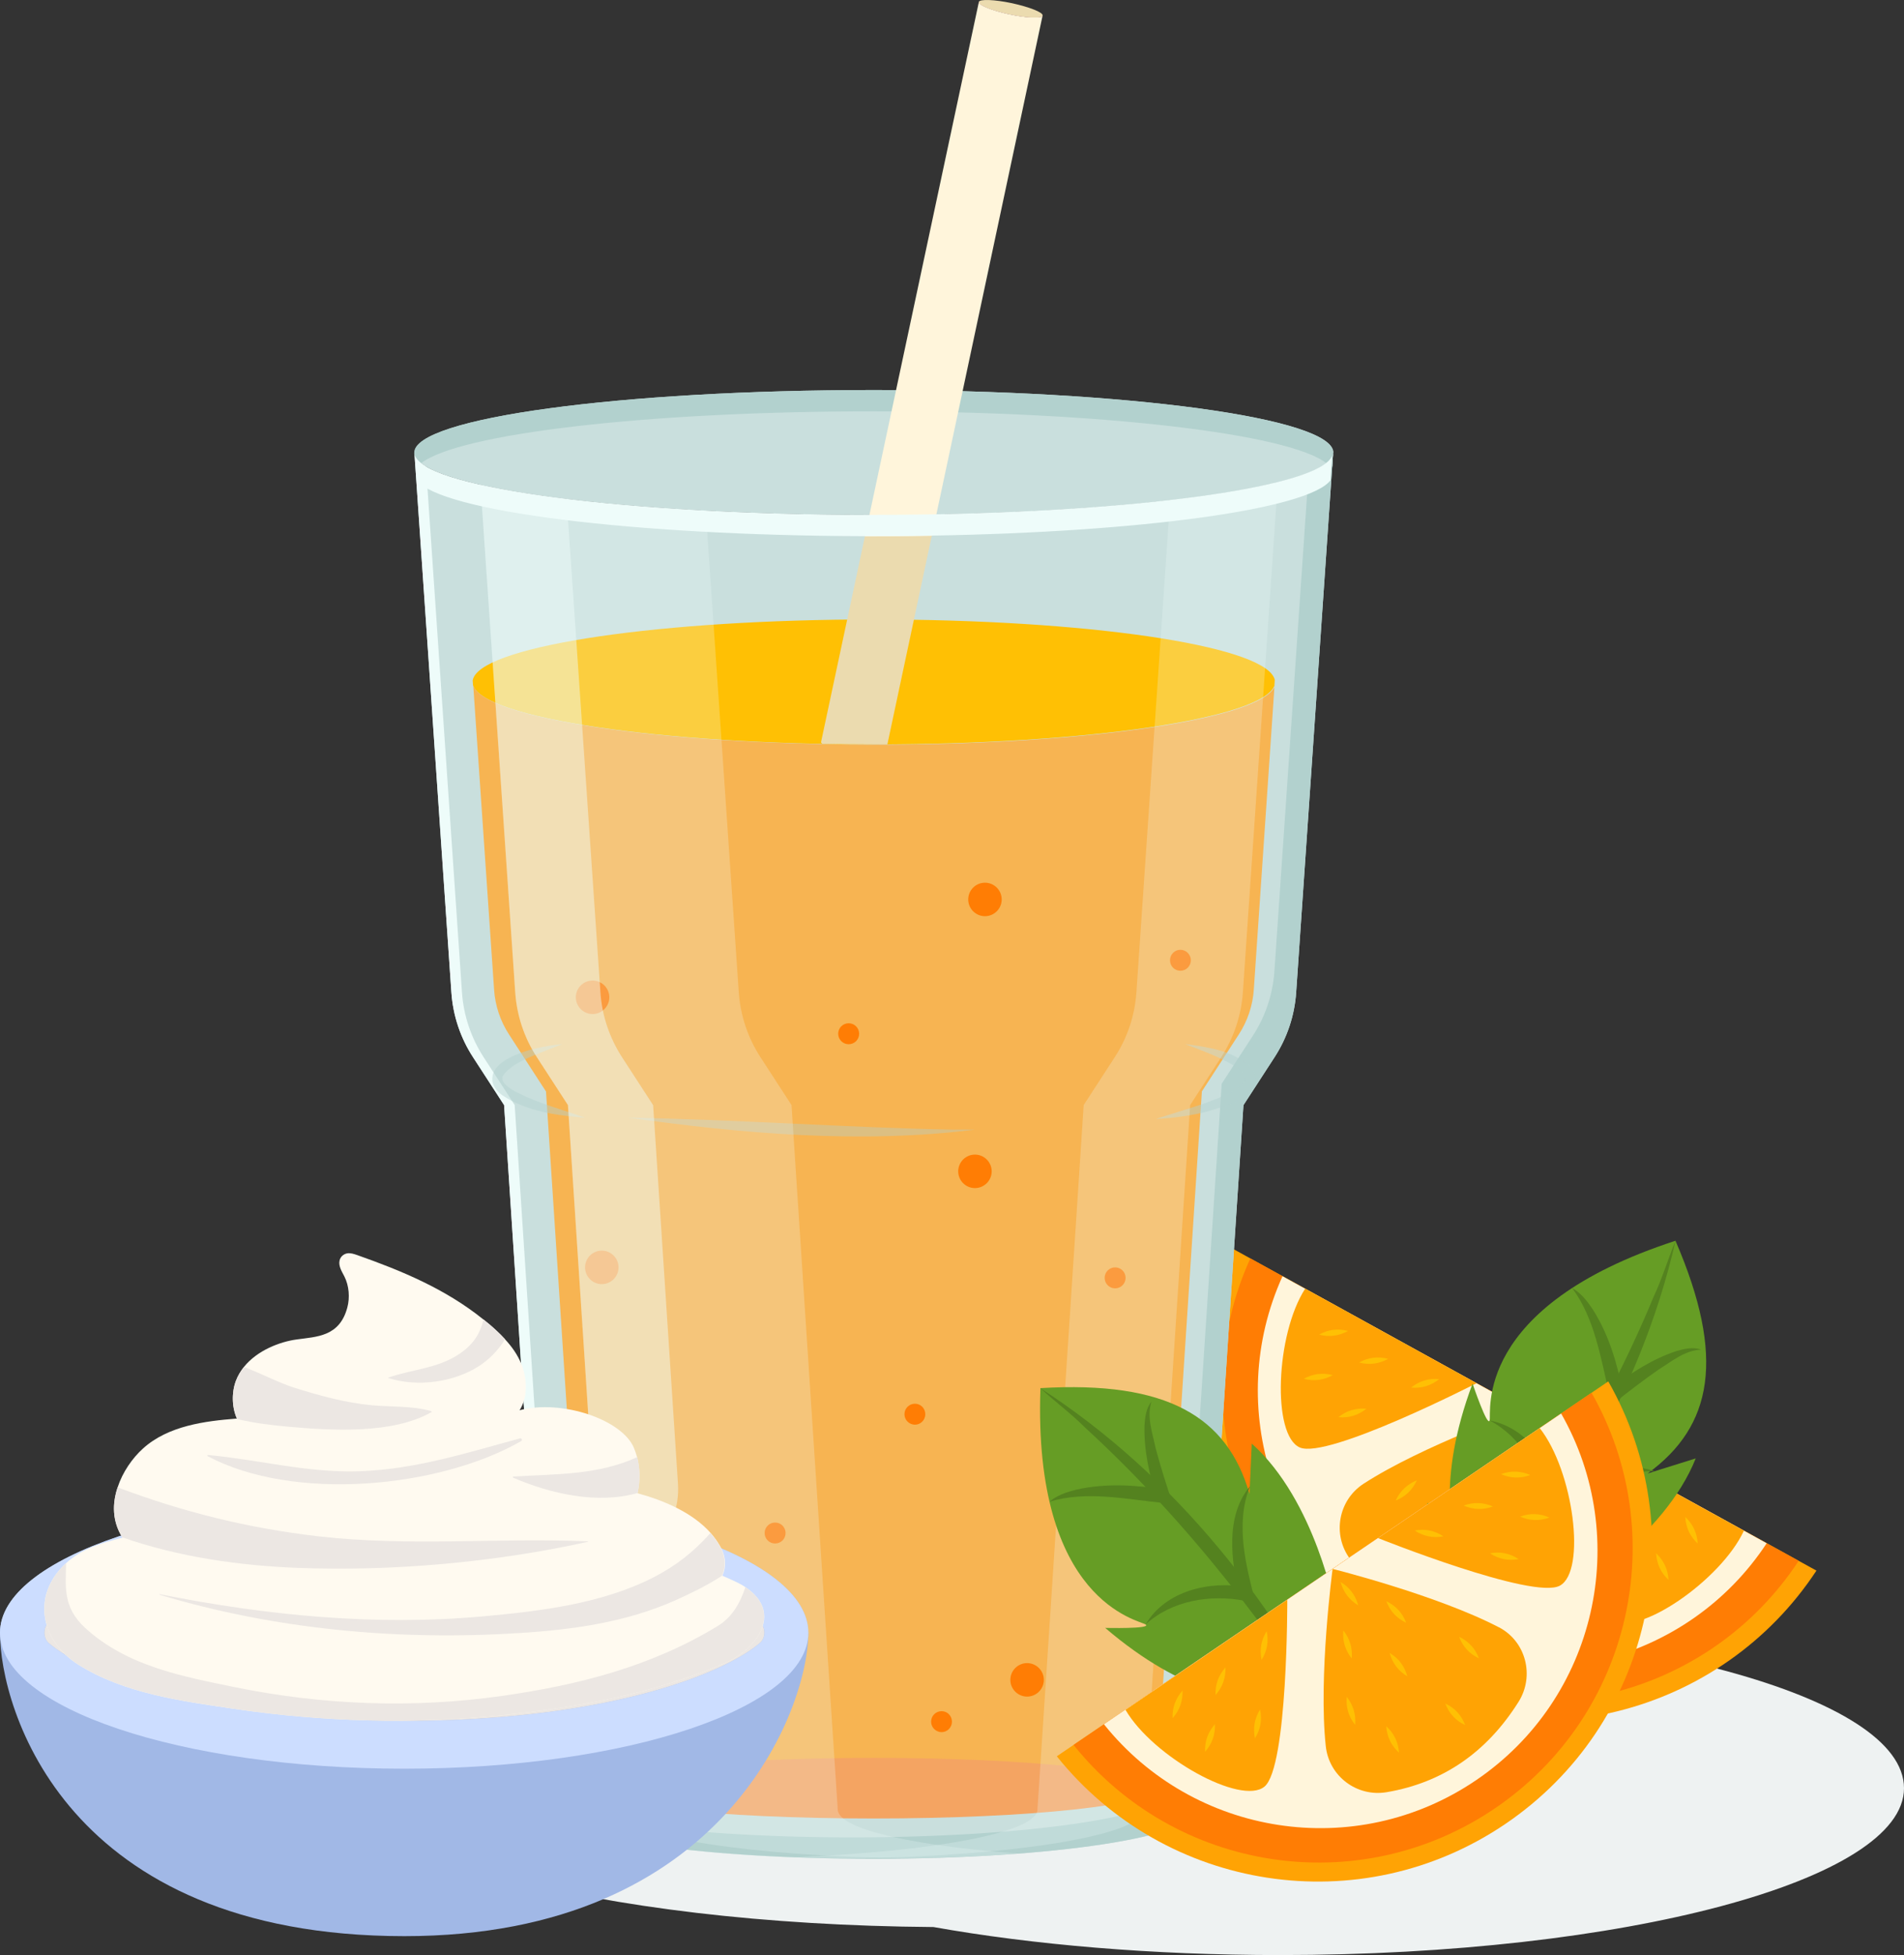 <?xml version="1.0" encoding="UTF-8"?>
<svg xmlns="http://www.w3.org/2000/svg" viewBox="0 0 167.21 171.63">
  <rect x="0" y="0" width="167.21" height="171.63" fill="#333333" stroke="none"/>
  <defs>
    <style>
      .cls-1 {
        opacity: .46;
      }

      .cls-1, .cls-2 {
        mix-blend-mode: screen;
      }

      .cls-1, .cls-2, .cls-3 {
        fill: #eefcfa;
      }

      .cls-2 {
        opacity: .24;
      }

      .cls-4 {
        fill: #ff7d04;
      }

      .cls-5 {
        fill: #f7b452;
      }

      .cls-6 {
        opacity: .45;
      }

      .cls-6, .cls-7 {
        mix-blend-mode: multiply;
      }

      .cls-7 {
        opacity: .39;
      }

      .cls-8 {
        fill: #c9dfdd;
      }

      .cls-9 {
        fill: #eef2f2;
      }

      .cls-10 {
        fill: #fffaf0;
      }

      .cls-11 {
        isolation: isolate;
      }

      .cls-12 {
        fill: #54821f;
      }

      .cls-13 {
        fill: #ffc004;
      }

      .cls-14 {
        fill: #ffa304;
      }

      .cls-15 {
        fill: #f4a462;
      }

      .cls-16 {
        fill: #cdf;
      }

      .cls-17 {
        fill: #b2d1ce;
      }

      .cls-18 {
        fill: #ebdbaf;
      }

      .cls-19 {
        fill: #a1b8e6;
      }

      .cls-20 {
        fill: #669d25;
      }

      .cls-21 {
        fill: #fff5db;
      }

      .cls-22 {
        fill: #ece7e3;
      }

      .cls-23 {
        fill: #ffc9d0;
      }
    </style>
  </defs>
  <g class="cls-11">
    <g id="Layer_2">
      <g id="OBJECTS">
        <g>
          <g>
            <path class="cls-9" d="M113.93,142.34c-8.7-1.55-19.16-2.46-30.41-2.46-30.28,0-54.82,6.56-54.82,14.65s23.72,14.42,53.28,14.64c8.7,1.55,19.16,2.46,30.41,2.46,30.28,0,54.82-6.56,54.82-14.65s-23.72-14.42-53.28-14.64Z"/>
            <g>
              <g>
                <path class="cls-14" d="M108.24,109.62c-6.27,13.83-.94,30.37,12.58,37.82,13.52,7.45,30.35,3.13,38.7-9.56l-51.28-28.27Z"/>
                <path class="cls-4" d="M109.8,110.48c-5.89,12.99-.88,28.52,11.82,35.52,12.7,7,28.51,2.94,36.34-8.98l-48.16-26.55Z"/>
                <path class="cls-21" d="M112.63,112.04c-5.2,11.47-.78,25.18,10.43,31.36,11.21,6.18,25.17,2.59,32.09-7.92l-42.52-23.44Z"/>
                <g>
                  <g>
                    <path class="cls-14" d="M138.1,126.08s1.32,14.63,3.52,16.14c2.2,1.51,9.51-3.49,11.53-7.84l-15.05-8.3Z"/>
                    <path class="cls-13" d="M140.15,128.65c.56.73.79,1.57.69,2.48-.56-.73-.79-1.57-.69-2.48h0Z"/>
                    <path class="cls-13" d="M141.37,135.45c.56.73.79,1.57.69,2.48-.56-.73-.79-1.57-.69-2.48h0Z"/>
                    <path class="cls-13" d="M145.44,136.36c.67.63,1.04,1.41,1.09,2.33-.67-.62-1.04-1.41-1.09-2.33h0Z"/>
                    <path class="cls-13" d="M144.05,131.49c.67.63,1.04,1.41,1.09,2.33-.67-.62-1.04-1.41-1.09-2.33h0Z"/>
                    <path class="cls-13" d="M148,133.17c.67.63,1.04,1.41,1.09,2.33-.67-.62-1.04-1.41-1.09-2.33h0Z"/>
                  </g>
                  <g>
                    <path class="cls-14" d="M129.67,121.43s-13.08,6.7-15.52,5.64c-2.45-1.06-2.13-9.91.47-13.94l15.05,8.3Z"/>
                    <path class="cls-13" d="M126.39,121.07c-.72.57-1.55.83-2.46.74.72-.58,1.55-.83,2.46-.74h0Z"/>
                    <path class="cls-13" d="M120,123.67c-.72.57-1.55.83-2.46.74.72-.58,1.55-.82,2.46-.74h0Z"/>
                    <path class="cls-13" d="M117.05,120.72c-.8.44-1.66.56-2.55.32.8-.45,1.66-.55,2.55-.32h0Z"/>
                    <path class="cls-13" d="M121.91,119.29c-.8.44-1.66.56-2.55.32.8-.45,1.66-.55,2.55-.32h0Z"/>
                    <path class="cls-13" d="M118.39,116.84c-.8.44-1.66.56-2.55.32.8-.45,1.66-.55,2.55-.32h0Z"/>
                  </g>
                </g>
                <path class="cls-14" d="M135.93,139.08c.06-6.15-2.05-15.33-2.05-15.33,0,0-8.98,3.16-14.14,6.51-2.22,1.45-2.76,4.48-1.17,6.61,2.98,4.01,7.09,6.24,12.31,6.72,2.68.24,5.03-1.82,5.05-4.51Z"/>
                <path class="cls-13" d="M133.18,124.9c-.06.92-.44,1.7-1.12,2.31.06-.92.44-1.7,1.12-2.31h0Z"/>
                <path class="cls-13" d="M129.58,131.57c-.07.92-.44,1.7-1.12,2.31.06-.92.44-1.7,1.12-2.31h0Z"/>
                <path class="cls-13" d="M129.5,127.04c-.38.84-1.01,1.44-1.86,1.78.38-.84,1.01-1.43,1.86-1.78h0Z"/>
                <path class="cls-13" d="M133.49,129.25c.02.92-.28,1.73-.9,2.41-.03-.92.28-1.73.9-2.41h0Z"/>
                <path class="cls-13" d="M133.61,136.36c.02.92-.28,1.73-.9,2.41-.03-.92.28-1.73.9-2.41h0Z"/>
                <path class="cls-13" d="M127.83,137.93c.02.92-.28,1.73-.9,2.41-.03-.92.28-1.73.9-2.41h0Z"/>
                <path class="cls-13" d="M123.71,134.21c-.24.89-.77,1.58-1.56,2.05.24-.89.77-1.58,1.56-2.05h0Z"/>
                <path class="cls-13" d="M124.43,129.95c-.38.84-1.01,1.44-1.86,1.78.38-.84,1.01-1.43,1.86-1.78h0Z"/>
              </g>
              <g>
                <path class="cls-8" d="M117.07,39.87l-3.24,47.25c-.14,2.04-.79,4-1.91,5.71l-2.72,4.19-4.06,61.83c0,2.39-12.73,4.33-28.41,4.33-7.84,0-14.95-.49-20.08-1.27-5.14-.78-8.32-1.86-8.32-3.06l-4.06-61.83-2.72-4.19c-1.11-1.71-1.77-3.67-1.91-5.71l-3.24-47.25c.55,2.96,18.39,5.34,40.33,5.34s39.78-2.37,40.34-5.34Z"/>
                <path class="cls-13" d="M111.95,59.7l-.03.48c-1.03,2.89-16.4,5.17-35.19,5.17s-34.26-2.3-35.19-5.2l-.03-.41h0c.02-.09.04-.18.08-.26,1.29-2.85,16.52-5.1,35.14-5.1s33.86,2.24,35.15,5.1c.04.07.07.15.07.22Z"/>
                <path class="cls-5" d="M111.93,60.18l-1.82,26.69c-.09,1.39-.55,2.76-1.31,3.93l-3.25,5.01-4.02,61.28c-2.86.97-11.45,2.36-24.79,2.36-7.41,0-14.33-.44-19.52-1.22-2.81-.43-4.4-.86-5.25-1.15l-4.02-61.26-3.25-5.01c-.76-1.17-1.22-2.53-1.31-3.94l-1.83-26.7c.86,2.66,13.93,4.82,30.68,5.15,1.48.03,2.98.05,4.52.05.4,0,.8,0,1.2,0,18.25-.08,32.99-2.34,34-5.16Z"/>
                <path class="cls-15" d="M101.51,156.98c0,1.47-11.09,2.66-24.78,2.66s-24.78-1.19-24.78-2.66,11.09-2.66,24.78-2.66,24.78,1.19,24.78,2.66Z"/>
                <path class="cls-8" d="M117.08,39.73s0,.09,0,.14c-.55,2.96-18.4,5.34-40.34,5.34s-39.77-2.37-40.33-5.34c0-.05,0-.09,0-.14,0-3.03,18.05-5.49,40.34-5.49s40.35,2.46,40.35,5.49Z"/>
                <path class="cls-17" d="M36.98,40.67c3.25-2.59,19.8-4.56,39.75-4.56s36.5,1.97,39.76,4.56c.33-.26.53-.53.58-.8,0-.05,0-.09,0-.14,0-3.03-18.06-5.49-40.35-5.49s-40.34,2.46-40.34,5.49c0,.05,0,.09,0,.14.05.27.25.54.58.8Z"/>
                <g>
                  <path class="cls-3" d="M57.58,161.9c-5.14-.78-8.32-1.86-8.32-3.06l-4.06-61.83-2.72-4.19c-1.11-1.71-1.77-3.67-1.91-5.71l-3.16-46.16c-.59-.35-.94-.72-1.01-1.09l3.24,47.25c.14,2.04.79,4,1.91,5.71l2.72,4.19,4.06,61.83c0,1.2,3.18,2.28,8.32,3.06,5.13.79,12.24,1.27,20.08,1.27.21,0,.42,0,.62,0-7.72-.01-14.71-.49-19.77-1.27Z"/>
                  <path class="cls-3" d="M77.67,45.21c19.17,0,35.21-1.81,39.33-4.25l.07-1.09c-.55,2.94-18.15,5.3-39.87,5.34.16,0,.31,0,.47,0Z"/>
                </g>
                <path class="cls-17" d="M114.92,41.5l-3,43.74c-.14,2.04-.79,4-1.91,5.71l-2.72,4.19-4.06,61.83c0,2.39-12.73,4.33-28.41,4.33-7.84,0-14.95-.49-20.08-1.27-2.79-.42-4.99-.93-6.43-1.5l.02.32c0,1.2,3.18,2.28,8.32,3.06,5.13.79,12.24,1.27,20.08,1.27,15.69,0,28.41-1.94,28.41-4.33l4.06-61.83,2.72-4.19c1.11-1.71,1.77-3.67,1.91-5.71l3.24-47.25c-.11.57-.86,1.12-2.15,1.63Z"/>
                <g class="cls-6">
                  <g>
                    <path class="cls-17" d="M104.11,91.66c1.93.25,4.03.56,5.57,1.86.23.23.51.55.55,1.02-.01.09,0,.51-.04.59-.76,1.6-2.64,1.96-4.14,2.44-1.49.38-3.01.58-4.53.66.72-.25,1.45-.45,2.17-.69,1.76-.55,4.77-1.47,5.64-2.58,0,.02.04-.67.03-.39-.04-.23-.42-.66-.83-.91-1.35-.87-2.9-1.39-4.41-1.99h0Z"/>
                    <path class="cls-17" d="M51.38,98.12c-2.51-.2-5.16-.54-7.3-1.99-.32-.24-.72-.63-.82-1.15-.18-1.04.68-1.69,1.44-2.1,1.46-.75,3.07-1.05,4.67-1.22-1.69.73-4.49,1.51-5.25,2.88,0,0,.03.38.03.38l-.02-.1c.14.39.75.82,1.33,1.11,1.87.94,3.94,1.49,5.92,2.19h0Z"/>
                  </g>
                </g>
                <g class="cls-7">
                  <path class="cls-17" d="M55.18,98.12c9.15.14,19.38.88,28.53,1.05.63-.01,1.27-.01,1.91,0-10.1,1.26-20.39.35-30.44-1.05h0Z"/>
                </g>
                <g>
                  <path class="cls-4" d="M62.94,143.81c0,.81-.66,1.47-1.47,1.47s-1.47-.66-1.47-1.47.66-1.47,1.47-1.47,1.47.66,1.47,1.47Z"/>
                  <path class="cls-4" d="M91.67,147.47c0,.81-.66,1.47-1.47,1.47s-1.47-.66-1.47-1.47.66-1.47,1.47-1.47,1.47.66,1.47,1.47Z"/>
                  <path class="cls-4" d="M54.32,111.26c0,.81-.66,1.47-1.47,1.47s-1.47-.66-1.47-1.47.66-1.47,1.47-1.47,1.47.66,1.47,1.47Z"/>
                  <path class="cls-4" d="M87.09,102.83c0,.81-.66,1.47-1.47,1.47s-1.47-.66-1.47-1.47.66-1.47,1.47-1.47,1.47.66,1.47,1.47Z"/>
                  <path class="cls-4" d="M87.97,78.96c0,.81-.66,1.47-1.47,1.47s-1.47-.66-1.47-1.47.66-1.47,1.47-1.47,1.47.66,1.47,1.47Z"/>
                  <path class="cls-4" d="M53.51,87.55c0,.81-.66,1.47-1.47,1.47s-1.47-.66-1.47-1.47.66-1.47,1.47-1.47,1.47.66,1.47,1.47Z"/>
                  <path class="cls-4" d="M68.99,134.58c0,.51-.41.92-.92.92s-.92-.41-.92-.92.41-.92.92-.92.92.41.92.92Z"/>
                  <path class="cls-4" d="M83.6,151.14c0,.51-.41.92-.91.92s-.92-.41-.92-.92.41-.92.92-.92.91.41.91.92Z"/>
                  <path class="cls-4" d="M98.85,138.16c0,.51-.41.92-.92.92s-.92-.41-.92-.92.41-.92.92-.92.92.41.92.92Z"/>
                  <path class="cls-4" d="M81.26,124.15c0,.51-.41.92-.91.92s-.92-.41-.92-.92.41-.92.92-.92.91.41.91.92Z"/>
                  <path class="cls-4" d="M98.85,112.18c0,.51-.41.92-.92.92s-.92-.41-.92-.92.41-.92.92-.92.92.41.92.92Z"/>
                  <path class="cls-4" d="M75.45,90.75c0,.51-.41.92-.92.92s-.92-.41-.92-.92.41-.92.92-.92.92.41.92.92Z"/>
                  <path class="cls-4" d="M104.58,84.3c0,.51-.41.92-.92.92s-.91-.41-.91-.92.41-.92.91-.92.92.41.92.92Z"/>
                </g>
                <path class="cls-2" d="M79.38,163.15c3.57-.05,6.95-.2,10.01-.43-2.79-.21-5.33-.49-7.5-.82-5.14-.78-8.32-1.86-8.32-3.06l-4.06-61.83-2.72-4.19c-1.11-1.71-1.77-3.67-1.91-5.71l-2.9-42.29c-8.29-.44-15.23-1.25-19.79-2.27l3.05,44.55c.14,2.04.79,4,1.91,5.71l2.72,4.19,4.06,61.83c0,1.2,3.18,2.28,8.32,3.06,4.48.69,10.46,1.14,17.12,1.25Z"/>
                <path class="cls-1" d="M52.55,137.71h0c4.05,0,7.26-3.42,6.99-7.46l-2.18-33.23-2.72-4.19c-1.11-1.71-1.77-3.67-1.91-5.71l-2.97-43.31c-2.95-.36-5.5-.78-7.56-1.24l3.05,44.55c.14,2.04.79,4,1.91,5.71l2.72,4.19,2.67,40.69Z"/>
                <path class="cls-2" d="M102.76,43.91l-2.96,43.2c-.14,2.04-.79,4-1.91,5.71l-2.72,4.19-4.06,61.83c0,2.02-9.06,3.71-21.32,4.19,1.6.06,3.27.1,4.96.12,14.42-.21,25.71-2.05,25.71-4.31l4.06-61.83,2.72-4.19c1.11-1.71,1.77-3.67,1.91-5.71l3.07-44.78c-2.41.6-5.62,1.14-9.46,1.58Z"/>
                <path class="cls-18" d="M81.83,47.03l-3.9,18.31c-.39,0-.79,0-1.2,0-1.53,0-3.04-.02-4.52-.05-.05-.04-.07-.08-.11-.12l3.86-18.1h.77c1.73,0,3.43-.02,5.1-.05Z"/>
                <path class="cls-21" d="M91.56,1.37l-9.33,43.8-.4,1.87c-1.66.03-3.37.05-5.1.05h-.77l.39-1.87L85.96.19c0,.27,1.19.75,2.7,1.07,1.54.33,2.84.38,2.9.11Z"/>
                <path class="cls-23" d="M91.56,1.37c-.06.27-1.36.22-2.9-.11-1.51-.32-2.7-.79-2.7-1.07v-.02l5.6,1.2Z"/>
                <path class="cls-18" d="M91.56,1.37c-.06.27-1.36.22-2.9-.11-1.51-.32-2.7-.79-2.7-1.07v-.02c.06-.26,1.36-.22,2.91.11,1.54.34,2.75.81,2.69,1.08Z"/>
                <path class="cls-3" d="M116.98,40.08l-.14,2.09c-1.95,2.53-16.53,4.54-35.02,4.85-1.66.03-3.37.05-5.1.05h-.77c-20.5-.06-37.23-2.18-39.34-4.9l-.15-2.09c1.34,2.84,18.63,5.1,39.88,5.12h.37c1.86,0,3.7-.02,5.5-.05,18.83-.36,33.53-2.47,34.75-5.08Z"/>
              </g>
              <g>
                <path class="cls-20" d="M91.37,121.87c-.65,18.77,8.68,20.35,9.24,20.74.56.4-3.55.3-3.55.3,7.07,6.06,12.1,6.05,12.1,6.05l-3.61,1.22c4.66,3.83,12.81,3.57,12.81,3.57,0,0,5.14-9.1-.37-16.46l-.71,4.05s-1.72-9.58-7.35-14.61l-.2,4.41c-1.95-6.77-7.22-9.94-18.36-9.28Z"/>
                <g>
                  <path class="cls-12" d="M118.36,153.75c-6.53-10.33-14.02-20.13-23.04-28.4-1.24-1.25-2.65-2.28-3.95-3.48,11.83,7.65,21,19.23,26.99,31.88h0Z"/>
                  <path class="cls-12" d="M117.28,141.34c-2.1,1.85-2.12,4.82-2.02,7.39,0,0-1.01-.87-1.01-.87-1.62-.8-3.58.44-5.09,1.1,1.16-1.44,2.95-2.77,4.92-2.42.32.08.58.15.95.42l-.99.5c-.15-2.38.75-5.35,3.24-6.12h0Z"/>
                  <path class="cls-12" d="M109.76,130.51c-1.3,3.3-.34,6.94.51,10.22,0,0-.99-.21-.99-.21-3-.56-6.35-.03-8.68,2.09,1.78-3,5.68-3.87,8.94-3.27,0,0-.71.75-.71.75-.7-3.11-1.24-6.95.92-9.59h0Z"/>
                  <path class="cls-12" d="M101.12,123.04c-.43,1.36.09,2.76.37,4.1.44,1.65.97,3.32,1.52,4.93,0,0-.97-.14-.97-.14-3.24-.34-6.68-1.07-9.87-.1.66-.57,1.52-.85,2.36-1.06,2.54-.57,5.16-.42,7.71-.01,0,0-.66.78-.66.78-.64-2.08-1.13-4.22-1.07-6.41.05-.72.14-1.52.62-2.09h0Z"/>
                </g>
              </g>
              <g>
                <path class="cls-20" d="M147.15,108.92c-17.87,5.81-16.15,15.11-16.33,15.77-.18.66-1.5-3.23-1.5-3.23-3.27,8.72-1.55,13.44-1.55,13.44l-2.38-2.97c-2,5.68,1.03,13.26,1.03,13.26,0,0,10.31,1.72,15.34-5.97l-4.05.71s8.41-4.89,11.21-11.9l-4.22,1.32c5.7-4.15,6.87-10.18,2.44-20.43Z"/>
                <g>
                  <path class="cls-12" d="M126.41,145.19c7.47-9.67,14.13-20.06,18.82-31.37.75-1.59,1.24-3.27,1.92-4.9-3.15,13.73-10.89,26.31-20.73,36.26h0Z"/>
                  <path class="cls-12" d="M137.71,139.93c-2.45-1.34-5.26-.35-7.64.63,0,0,.47-1.25.47-1.25.19-1.28-.86-2.43-1.69-3.33,0,0-1.08-1.07-1.08-1.07,1.75.6,3.61,1.83,3.96,3.79.04.33.06.6-.07,1.03l-.81-.76c2.18-.95,5.28-1.13,6.85.95h0Z"/>
                  <path class="cls-12" d="M145.32,129.16c-3.55-.1-6.64,2.05-9.43,3.98,0,0-.14-1-.14-1-.5-3.01-2.14-5.98-4.93-7.44,3.43.65,5.58,4.01,6.13,7.28,0,0-.95-.41-.95-.41,2.68-1.72,6.11-3.54,9.33-2.41h0Z"/>
                  <path class="cls-12" d="M149.39,118.48c-1.43.06-2.57,1.03-3.73,1.75-1.4.98-2.79,2.04-4.12,3.11,0,0-.2-.96-.2-.96-.78-3.16-1.28-6.64-3.28-9.31.76.42,1.32,1.14,1.8,1.85,1.4,2.19,2.15,4.71,2.65,7.25,0,0-.96-.36-.96-.36,1.74-1.32,3.58-2.51,5.66-3.2.69-.2,1.48-.39,2.17-.13h0Z"/>
                </g>
              </g>
              <g>
                <path class="cls-14" d="M92.81,154.18c9.49,11.85,26.65,14.6,39.42,5.92,12.77-8.68,16.54-25.64,9.01-38.83l-48.43,32.91Z"/>
                <path class="cls-4" d="M94.28,153.18c8.91,11.13,25.03,13.71,37.02,5.56,11.99-8.15,15.53-24.08,8.47-36.47l-45.49,30.91Z"/>
                <path class="cls-21" d="M96.95,151.37c7.87,9.83,22.09,12.1,32.68,4.91,10.59-7.19,13.71-21.26,7.47-32.19l-40.16,27.28Z"/>
                <g>
                  <g>
                    <path class="cls-14" d="M121.01,135.02s13.64,5.46,15.98,4.18c2.34-1.28,1.2-10.06-1.77-13.83l-14.21,9.66Z"/>
                    <path class="cls-13" d="M124.24,134.36c.9-.17,1.75,0,2.52.51-.9.17-1.75,0-2.52-.51h0Z"/>
                    <path class="cls-13" d="M130.85,136.36c.9-.17,1.75,0,2.52.51-.9.17-1.75,0-2.52-.51h0Z"/>
                    <path class="cls-13" d="M133.5,133.14c.86-.32,1.73-.29,2.57.08-.86.32-1.73.29-2.57-.08h0Z"/>
                    <path class="cls-13" d="M128.54,132.17c.86-.32,1.73-.29,2.57.08-.86.32-1.73.29-2.57-.08h0Z"/>
                    <path class="cls-13" d="M131.82,129.41c.86-.32,1.73-.29,2.57.08-.86.32-1.73.29-2.57-.08h0Z"/>
                  </g>
                  <g>
                    <path class="cls-14" d="M113.05,140.44s.05,14.69-2,16.4c-2.05,1.7-9.79-2.59-12.21-6.74l14.21-9.66Z"/>
                    <path class="cls-13" d="M111.24,143.19c.19.9.04,1.75-.45,2.53-.19-.9-.03-1.75.45-2.53h0Z"/>
                    <path class="cls-13" d="M110.66,150.07c.19.9.04,1.75-.45,2.53-.19-.9-.03-1.75.45-2.53h0Z"/>
                    <path class="cls-13" d="M106.7,151.36c.03.92-.26,1.74-.87,2.42-.04-.92.26-1.73.87-2.42h0Z"/>
                    <path class="cls-13" d="M107.62,146.38c.03.92-.26,1.74-.87,2.42-.04-.92.26-1.73.87-2.42h0Z"/>
                    <path class="cls-13" d="M103.85,148.41c.03.92-.26,1.74-.87,2.42-.04-.92.26-1.73.87-2.42h0Z"/>
                  </g>
                </g>
                <path class="cls-14" d="M131.62,142.85c-5.46-2.84-14.59-5.12-14.59-5.12,0,0-1.26,9.44-.6,15.56.28,2.64,2.74,4.49,5.36,4.04,4.93-.84,8.78-3.5,11.57-7.93,1.43-2.28.65-5.31-1.73-6.55Z"/>
                <path class="cls-13" d="M117.73,138.88c.79.47,1.31,1.16,1.55,2.05-.79-.47-1.31-1.17-1.55-2.05h0Z"/>
                <path class="cls-13" d="M122.04,145.11c.79.47,1.31,1.16,1.55,2.05-.79-.47-1.31-1.16-1.55-2.05h0Z"/>
                <path class="cls-13" d="M117.97,143.13c.57.72.82,1.55.74,2.46-.58-.72-.82-1.55-.74-2.46h0Z"/>
                <path class="cls-13" d="M121.75,140.57c.83.39,1.42,1.03,1.74,1.89-.83-.39-1.42-1.03-1.74-1.89h0Z"/>
                <path class="cls-13" d="M128.14,143.69c.83.39,1.42,1.03,1.74,1.89-.83-.39-1.42-1.03-1.74-1.89h0Z"/>
                <path class="cls-13" d="M126.93,149.55c.83.39,1.42,1.03,1.74,1.89-.83-.39-1.42-1.03-1.74-1.89h0Z"/>
                <path class="cls-13" d="M121.74,151.54c.68.62,1.06,1.4,1.12,2.32-.68-.62-1.06-1.4-1.12-2.32h0Z"/>
                <path class="cls-13" d="M118.27,148.96c.57.72.82,1.55.74,2.46-.58-.72-.82-1.55-.74-2.46h0Z"/>
              </g>
            </g>
          </g>
          <g>
            <path class="cls-19" d="M70.99,143.34c0,6.58-7.27,26.63-35.48,26.63C5.7,169.96,0,149.92,0,143.34s15.89-11.95,35.5-11.95,35.48,5.35,35.48,11.95Z"/>
            <path class="cls-16" d="M35.5,131.38c-19.61,0-35.5,5.35-35.5,11.95s15.89,11.94,35.5,11.94,35.49-5.35,35.49-11.94-15.88-11.95-35.49-11.95ZM66.76,144.21c-3.09,2.68-13.36,6.86-31.26,6.86s-28.07-4.14-31.21-6.82c-.52-.44-.52-1.39,0-1.84,3.14-2.67,13.41-6.83,31.21-6.83s28.17,4.2,31.26,6.88c.49.4.49,1.32,0,1.75Z"/>
            <path class="cls-22" d="M66.76,144.21c-3.09,2.68-13.36,6.86-31.26,6.86s-28.07-4.14-31.21-6.82c-.52-.44-.52-1.39,0-1.84,3.14-2.67,13.41-6.83,31.21-6.83s28.17,4.2,31.26,6.88c.49.4.49,1.32,0,1.75Z"/>
            <g>
              <path class="cls-10" d="M66.94,142.87c-.46,1.32-1.82,2.51-3.31,3.14-6.25,2.68-12.79,3.87-19.52,4.56-7.85.81-15.77.59-23.57-.56-4.61-.68-9.64-1.35-13.65-3.87-3.26-2.04-4.18-5.99-1.16-8.85.02-.02.05-.04.07-.06,1.43-1.32,3.23-1.8,4.96-2.24-.52-.81-.75-1.69-.75-2.56,0-.63.12-1.26.32-1.86.44-1.35,1.3-2.57,2.23-3.41,2.22-2.01,5.49-2.41,8.16-2.62.03,0,.06,0,.09,0-.45-1.01-.48-2.29-.09-3.33.17-.45.42-.86.71-1.22,1.17-1.45,3.15-2.2,4.61-2.4,1.77-.25,3.77-.23,4.46-2.8.24-.89.15-1.92-.25-2.72-.22-.44-.54-.91-.43-1.41.08-.36.38-.58.67-.63s.59.05.88.15c3.85,1.36,7.73,2.95,11.09,5.66.38.3.75.61,1.11.95.27.25.53.5.78.78.6.65,1.13,1.38,1.47,2.26.49,1.26.52,2.88-.19,3.97,3.75-.97,8.98.83,10.03,3.28.11.27.21.55.29.84.26,1.02.27,2.12.04,3.15,0,0,0,.01,0,.02,2.29.62,4.83,1.69,6.43,3.5.3.34.57.71.8,1.11.56.96.56,1.87.22,2.63.65.29,1.3.55,1.88.91.05.03.1.07.15.1,1.59,1.07,1.89,2.35,1.47,3.53Z"/>
              <path class="cls-22" d="M66.94,142.87c-.46,1.32-1.82,2.51-3.31,3.14-6.25,2.68-12.79,3.87-19.52,4.56-7.85.81-15.77.59-23.57-.56-4.61-.68-9.64-1.35-13.65-3.87-3.26-2.04-4.18-5.99-1.16-8.85.02-.02.05-.04.07-.06,0,1.9-.38,3.8,1.69,5.69,3.67,3.36,8.59,4.26,13.12,5.19,7.73,1.58,15.65,1.88,23.48.77,6.67-.95,13.06-2.56,18.93-6.13,1.26-.77,1.97-1.98,2.44-3.42,1.59,1.07,1.89,2.35,1.47,3.53Z"/>
              <path class="cls-22" d="M63.43,138.32c-1.43.93-2.99,1.66-4.15,2.18-4.31,1.92-9,2.57-13.67,2.86-10.61.68-21.39-.3-31.59-3.36-.03-.01-.02-.06.01-.05,9.38,1.87,18.91,2.81,28.46,1.94,5.02-.46,10.44-1.11,14.98-3.46,1.9-.98,3.5-2.24,4.91-3.84h.01c.3.33.57.7.8,1.1.56.96.56,1.87.22,2.63Z"/>
              <path class="cls-22" d="M51.63,135.35c-8.12,1.8-17.16,2.61-25.46,2.29-5.1-.19-10.48-.95-15.43-2.68-.89-1.4-.89-2.97-.41-4.39,5.69,2.15,11.41,3.58,17.64,4.3,7.93.91,15.73.11,23.66.44.03,0,.03.04,0,.05Z"/>
              <path class="cls-22" d="M55.99,131.07c-3.52.99-7.59.09-10.93-1.35-.05-.02-.02-.09.03-.1,3.99-.23,7.44-.14,10.87-1.7.26,1.02.27,2.12.04,3.15Z"/>
              <path class="cls-22" d="M37.85,123.99c-3.41,1.92-8.72,1.6-12.49,1.26-1.22-.11-2.97-.29-4.64-.7.03,0,.06,0,.09,0-.45-1.01-.48-2.29-.09-3.33.17-.45.42-.86.71-1.22,1.57.61,3.11,1.41,4.4,1.82,2.26.71,4.52,1.33,6.88,1.55,1.75.15,3.43.03,5.13.5.07.02.08.11.02.14Z"/>
              <path class="cls-22" d="M45.68,126.27c-4.75,1.28-9.16,2.72-14.15,2.89-4.55.15-8.79-1.02-13.27-1.43-.05,0-.07.07-.03.1,7.52,4.01,20.3,2.83,27.54-1.32.13-.07.04-.28-.1-.24Z"/>
              <path class="cls-22" d="M44.35,117.57c-.57.95-1.39,1.77-2.25,2.33-2.23,1.46-5.45,1.88-7.98,1.08-.03,0-.03-.04,0-.05,1.95-.68,3.99-.77,5.83-1.83,1.5-.87,2.2-1.93,2.51-3.27.38.3.75.61,1.11.95.27.25.53.5.78.78Z"/>
            </g>
          </g>
        </g>
      </g>
    </g>
  </g>
</svg>